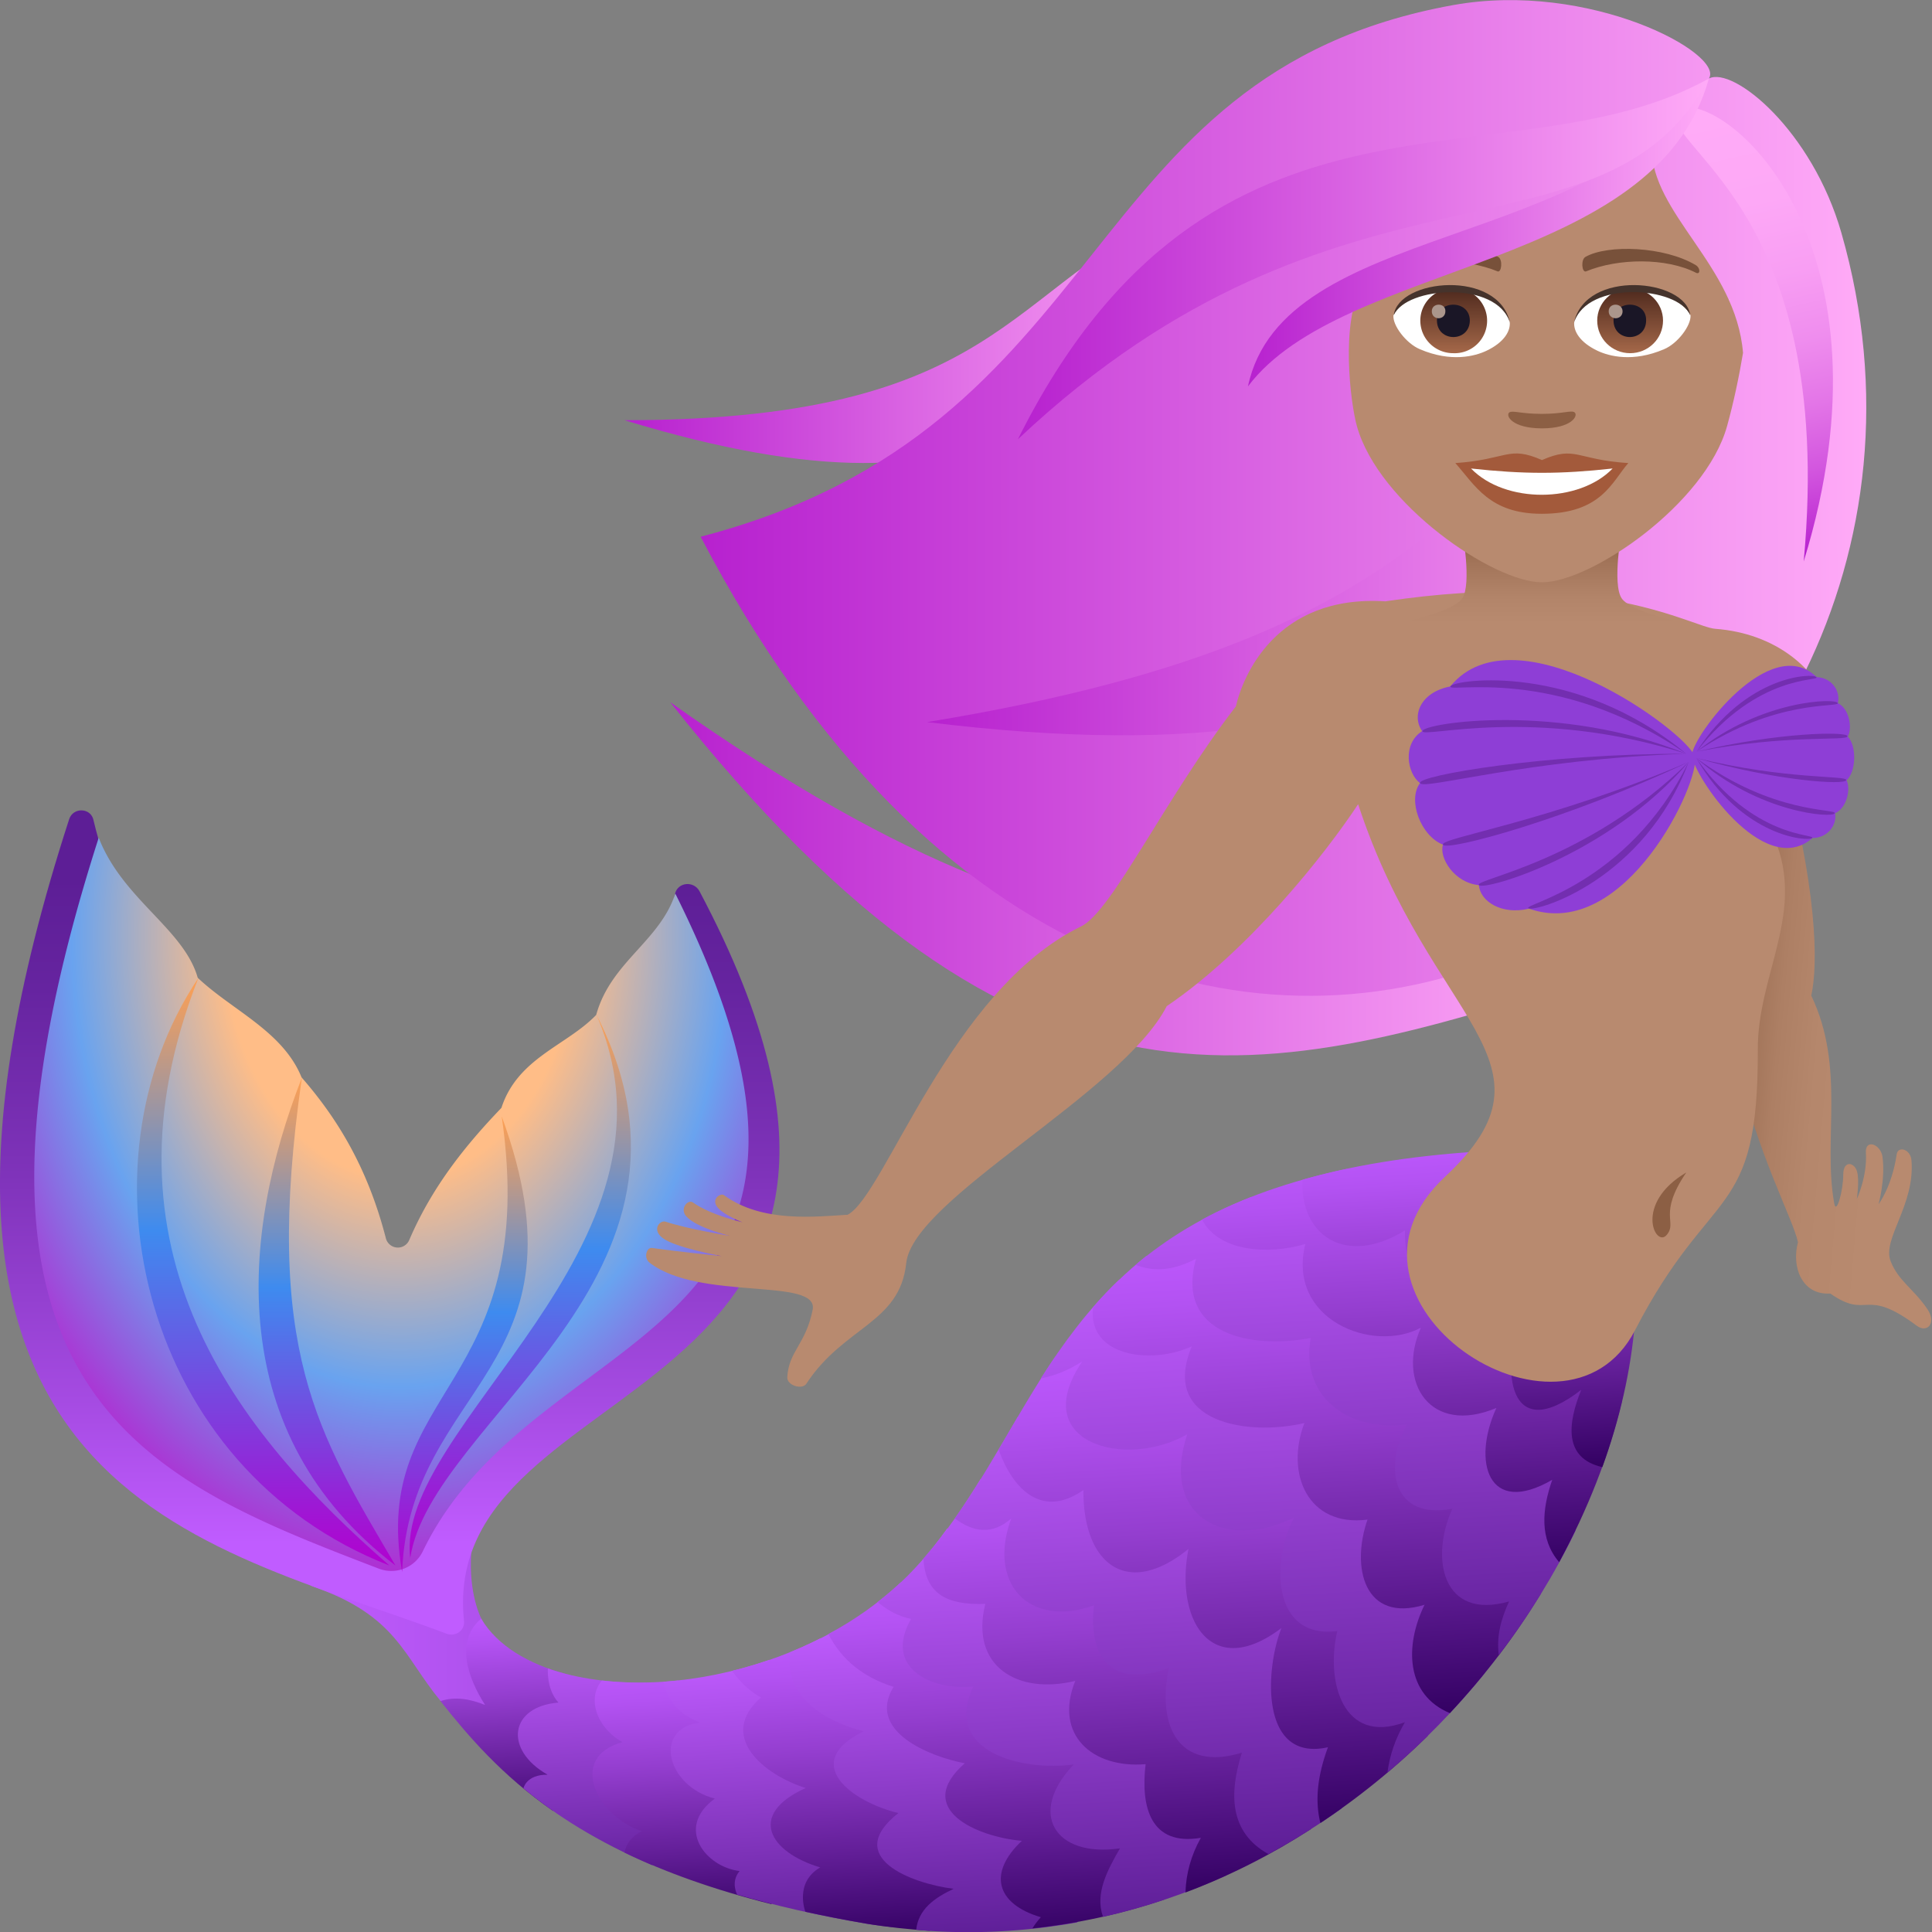 <svg xmlns="http://www.w3.org/2000/svg" xml:space="preserve" style="enable-background:new 0 0 64 64" viewBox="0 0 64 64"><rect x="0" y="0" width="64" height="64" fill="#808080" stroke="none"/><linearGradient id="a" x1="-85.531" x2="-52.025" y1="16.995" y2="16.995" gradientTransform="matrix(1 -.001 -.001 -1 95.752 70.417)" gradientUnits="userSpaceOnUse"><stop offset="0" style="stop-color:#c05cff"/><stop offset="1" style="stop-color:#5d1e96"/></linearGradient><path d="M14.59 56.34c1.57.89 3.03.55 1.35-2.73 0 0-.42-.79-.33-2.15.19-3-6.6.62-5.23 1.1 2.76.96 2.99 2.31 4.21 3.78z" style="fill:url(#a)"/><linearGradient id="b" x1="-1012.307" x2="-1011.229" y1="-925.203" y2="-925.203" gradientTransform="scale(-6.771 6.771) rotate(-86.61 -11.837 -993.814)" gradientUnits="userSpaceOnUse"><stop offset="0" style="stop-color:#320061"/><stop offset=".288" style="stop-color:#621e97"/><stop offset=".62" style="stop-color:#943ecf"/><stop offset=".867" style="stop-color:#b352f2"/><stop offset="1" style="stop-color:#bf59ff"/></linearGradient><path d="M15.94 53.62c-.87.73-.45 1.96.13 2.86-.5-.2-.98-.29-1.48-.13.93 1.17 2.02 2.45 3.73 3.64l.45-4.53c-1.28-.34-2.3-.95-2.83-1.84z" style="fill:url(#b)"/><linearGradient id="c" x1="-1005.773" x2="-1004.719" y1="-931.434" y2="-931.434" gradientTransform="scale(-7.947 7.947) rotate(-86.61 -5.832 -994.02)" gradientUnits="userSpaceOnUse"><stop offset="0" style="stop-color:#5d1e96"/><stop offset="1" style="stop-color:#c05cff"/></linearGradient><path d="M18.15 55.27s-.06.68.35 1.13c-1.62.13-1.82 1.56-.36 2.39-.71-.01-.8.45-.8.45 1.08.9 2.45 1.77 4.27 2.55l-.05-6.05c-1.26.03-2.44-.13-3.41-.47z" style="fill:url(#c)"/><linearGradient id="d" x1="-1002.537" x2="-1001.518" y1="-934.405" y2="-934.405" gradientTransform="scale(-8.665 8.665) rotate(-86.61 -2.978 -993.965)" gradientUnits="userSpaceOnUse"><stop offset="0" style="stop-color:#320061"/><stop offset=".288" style="stop-color:#621e97"/><stop offset=".62" style="stop-color:#943ecf"/><stop offset=".867" style="stop-color:#b352f2"/><stop offset="1" style="stop-color:#bf59ff"/></linearGradient><path d="M19.94 55.67c-.5.57-.19 1.56.68 2.04-1.85.51-.82 2.49.65 2.95-.54.25-.58.71-.58.71 1.33.64 2.92 1.22 4.87 1.71 0 0 .1-5.42-3.1-7.41-.87.09-1.73.09-2.52 0z" style="fill:url(#d)"/><linearGradient id="e" x1="-1000.375" x2="-999.339" y1="-936.735" y2="-936.735" gradientTransform="scale(-9.281 9.281) rotate(-86.61 -.977 -994.1)" gradientUnits="userSpaceOnUse"><stop offset="0" style="stop-color:#5d1e96"/><stop offset="1" style="stop-color:#c05cff"/></linearGradient><path d="M21.98 55.71s.09.93 1.21 1.35c-1.59.2-1.09 2.12.49 2.52-1.33.97-.3 2.27.82 2.4-.31.37-.08.78-.08.78 1.25.36 2.65.69 4.25.96.3.05.59.08.88.12l-4.08-8.85c-1.15.4-2.35.64-3.49.72z" style="fill:url(#e)"/><linearGradient id="f" x1="-998.543" x2="-997.484" y1="-938.339" y2="-938.339" gradientTransform="scale(-9.819 9.819) rotate(-86.61 .54 -994.068)" gradientUnits="userSpaceOnUse"><stop offset="0" style="stop-color:#320061"/><stop offset=".288" style="stop-color:#621e97"/><stop offset=".62" style="stop-color:#943ecf"/><stop offset=".867" style="stop-color:#b352f2"/><stop offset="1" style="stop-color:#bf59ff"/></linearGradient><path d="M24.25 55.35c.26.36.56.66.96.88-1.48 1.3.13 2.58 1.48 3-1.95.88-1.2 2.13.48 2.63-.87.51-.49 1.47-.49 1.47.64.14 1.3.27 2 .39.71.12 1.42.19 2.11.24 3.26-1.35-.26-9.29-3.61-9.69-.94.48-1.94.84-2.93 1.08z" style="fill:url(#f)"/><linearGradient id="g" x1="-997.877" x2="-996.807" y1="-939.092" y2="-939.092" gradientTransform="scale(-10.049 10.049) rotate(-86.61 1.093 -994.061)" gradientUnits="userSpaceOnUse"><stop offset="0" style="stop-color:#5d1e96"/><stop offset="1" style="stop-color:#c05cff"/></linearGradient><path d="M26.18 54.73c-.24 1.45 1.16 2.31 2.43 2.62-2.13 1.05-.39 2.34 1.15 2.71-1.86 1.46.42 2.33 1.83 2.51-.64.3-1.17.68-1.24 1.36 1.84.16 3.62.06 5.34-.25-1.64-8.69-8.01-9.67-8.01-9.67-.49.27-.99.51-1.5.72z" style="fill:url(#g)"/><linearGradient id="h" x1="-995.068" x2="-993.959" y1="-941.778" y2="-941.778" gradientTransform="scale(-11.088 11.088) rotate(-86.61 3.65 -994.272)" gradientUnits="userSpaceOnUse"><stop offset="0" style="stop-color:#320061"/><stop offset=".288" style="stop-color:#621e97"/><stop offset=".62" style="stop-color:#943ecf"/><stop offset=".867" style="stop-color:#b352f2"/><stop offset="1" style="stop-color:#bf59ff"/></linearGradient><path d="M27.44 54.13c.46.89 1.19 1.44 2.16 1.75-.91 1.48 1.23 2.32 2.36 2.53-1.73 1.52.41 2.44 1.89 2.57-1.13 1.06-.86 2.09.63 2.53-.11.12-.2.24-.28.37 1.5-.16 2.96-.48 4.35-.95-.86-6.88-8.71-10.51-8.71-10.51-.73.68-1.54 1.25-2.4 1.71z" style="fill:url(#h)"/><linearGradient id="i" x1="-992.622" x2="-991.494" y1="-944.012" y2="-944.012" gradientTransform="scale(-12.159 12.159) rotate(-86.61 5.822 -994.422)" gradientUnits="userSpaceOnUse"><stop offset="0" style="stop-color:#5d1e96"/><stop offset="1" style="stop-color:#c05cff"/></linearGradient><path d="M30.38 51.87c-.4.44-.84.84-1.31 1.2.33.27.68.47 1.11.56-.91 1.59.61 2.37 2.06 2.24-1.03 2.2 1.68 2.81 3.33 2.58-1.54 1.61-.64 3.09 1.53 2.78-.41.71-.84 1.5-.56 2.27 1.42-.32 2.79-.79 4.09-1.38-.82-8.45-9.25-11.49-9.25-11.49-.3.42-.63.84-1 1.24z" style="fill:url(#i)"/><linearGradient id="j" x1="-991.318" x2="-990.194" y1="-945.274" y2="-945.274" gradientTransform="scale(-12.844 12.844) rotate(-86.61 6.946 -994.53)" gradientUnits="userSpaceOnUse"><stop offset="0" style="stop-color:#320061"/><stop offset=".288" style="stop-color:#621e97"/><stop offset=".62" style="stop-color:#943ecf"/><stop offset=".867" style="stop-color:#b352f2"/><stop offset="1" style="stop-color:#bf59ff"/></linearGradient><path d="M30.59 51.63c.06 1.16.76 1.55 2.05 1.5-.52 2.08 1.09 3.02 2.98 2.55-.72 1.78.56 2.91 2.33 2.76-.17 1.43.17 2.72 1.83 2.44-.32.57-.49 1.17-.51 1.81 1.47-.55 2.86-1.26 4.16-2.1C41.19 50.97 32.48 49 32.48 49c-.56.91-1.16 1.8-1.89 2.63z" style="fill:url(#j)"/><linearGradient id="k" x1="-989.952" x2="-988.806" y1="-946.605" y2="-946.605" gradientTransform="scale(-13.644 13.644) rotate(-86.61 8.18 -994.705)" gradientUnits="userSpaceOnUse"><stop offset="0" style="stop-color:#5d1e96"/><stop offset="1" style="stop-color:#c05cff"/></linearGradient><path d="M31.63 50.3c.6.45 1.24.56 1.87 0-.79 2.12.55 3.65 2.74 2.88-.21 1.84.7 2.75 2.48 2.07-.4 1.91.31 3.45 2.42 2.81-.43 1.35-.42 2.64.88 3.36.84-.46 1.65-.96 2.42-1.51 1.4-7.08-6.01-14-10.72-12.98-.67 1.13-1.32 2.28-2.09 3.37z" style="fill:url(#k)"/><linearGradient id="l" x1="-988.671" x2="-987.535" y1="-947.897" y2="-947.897" gradientTransform="scale(-14.536 14.536) rotate(-86.61 9.335 -994.85)" gradientUnits="userSpaceOnUse"><stop offset="0" style="stop-color:#320061"/><stop offset=".288" style="stop-color:#621e97"/><stop offset=".62" style="stop-color:#943ecf"/><stop offset=".867" style="stop-color:#b352f2"/><stop offset="1" style="stop-color:#bf59ff"/></linearGradient><path d="M33.08 48.02c.46 1.28 1.41 2.31 2.81 1.34-.02 2.44 1.44 3.61 3.48 1.95-.46 2.37.77 4.37 3.08 2.62-.54 1.36-.72 4.45 1.54 3.95-.3.82-.46 1.67-.25 2.51a24.15 24.15 0 0 0 3.55-2.88c.87-5.21-4.97-13.32-12.33-12.57-.68 1-1.27 2.04-1.88 3.08z" style="fill:url(#l)"/><linearGradient id="m" x1="-987.032" x2="-985.917" y1="-949.444" y2="-949.444" gradientTransform="scale(-15.755 15.755) rotate(-86.61 10.812 -995.024)" gradientUnits="userSpaceOnUse"><stop offset="0" style="stop-color:#5d1e96"/><stop offset="1" style="stop-color:#c05cff"/></linearGradient><path d="M34.48 45.66c.48-.09.93-.28 1.37-.56-1.84 2.72 1.46 3.58 3.48 2.41-.9 2.7 1.22 3.9 3.54 2.76-.75 1.38-.77 4.04 1.43 3.76-.39 1.65.17 3.79 2.24 3.02-.32.55-.5 1.08-.58 1.67 1.19-1 2.27-2.12 3.23-3.3-1.52-7.76-5.34-12.38-12.11-13.03-1.05 1-1.87 2.12-2.6 3.27z" style="fill:url(#m)"/><linearGradient id="n" x1="-988.309" x2="-987.198" y1="-948.218" y2="-948.218" gradientTransform="scale(-14.766 14.766) rotate(-86.61 9.426 -994.88)" gradientUnits="userSpaceOnUse"><stop offset="0" style="stop-color:#320061"/><stop offset=".288" style="stop-color:#621e97"/><stop offset=".62" style="stop-color:#943ecf"/><stop offset=".867" style="stop-color:#b352f2"/><stop offset="1" style="stop-color:#bf59ff"/></linearGradient><path d="M36.21 43.3c-.2 1.63 1.91 1.92 3.27 1.3-1.07 2.54 1.87 2.98 3.73 2.54-.64 1.67.11 3.45 2.09 3.2-.55 1.58-.11 3.43 1.89 2.82-.66 1.35-.63 2.98.84 3.59 1.15-1.23 2.16-2.55 3.01-3.95-.75-7.55-6.55-12.5-13.07-11.19-.66.53-1.24 1.09-1.76 1.69z" style="fill:url(#n)"/><linearGradient id="o" x1="-987.071" x2="-985.992" y1="-949.459" y2="-949.459" gradientTransform="scale(-15.717 15.717) rotate(-86.61 10.575 -995.062)" gradientUnits="userSpaceOnUse"><stop offset="0" style="stop-color:#5d1e96"/><stop offset="1" style="stop-color:#c05cff"/></linearGradient><path d="M37.62 41.9c.66.26 1.3.16 2-.2-.71 2.52 1.87 3 3.8 2.62-.36 2.01 1.34 3.13 3.19 2.86-.79 1.46-.47 3.17 1.5 2.8-.75 1.66-.32 3.7 1.88 3.07-.28.61-.42 1.17-.34 1.78 1-1.31 1.85-2.69 2.54-4.12.12-5.05-3.7-10.62-10.76-11.05-1.56.61-2.79 1.38-3.81 2.24z" style="fill:url(#o)"/><linearGradient id="p" x1="-989.983" x2="-988.915" y1="-946.709" y2="-946.709" gradientTransform="scale(-13.654 13.654) rotate(-86.61 7.534 -994.78)" gradientUnits="userSpaceOnUse"><stop offset="0" style="stop-color:#320061"/><stop offset=".288" style="stop-color:#621e97"/><stop offset=".62" style="stop-color:#943ecf"/><stop offset=".867" style="stop-color:#b352f2"/><stop offset="1" style="stop-color:#bf59ff"/></linearGradient><path d="M44.62 38.72c-1.94.41-3.5.98-4.8 1.68.55 1.07 2.19 1.17 3.42.81-.62 2.51 2.24 3.63 3.83 2.77-.81 1.81.31 3.58 2.5 2.66-.81 1.76-.29 3.62 1.85 2.38-.34.98-.43 1.96.23 2.73.94-1.73 1.65-3.53 2.08-5.33-.01.01-1.17-5.67-9.11-7.7z" style="fill:url(#p)"/><linearGradient id="q" x1="-996.316" x2="-995.25" y1="-940.694" y2="-940.694" gradientTransform="scale(-10.622 10.622) rotate(-86.61 1.006 -994.134)" gradientUnits="userSpaceOnUse"><stop offset="0" style="stop-color:#320061"/><stop offset=".288" style="stop-color:#621e97"/><stop offset=".62" style="stop-color:#943ecf"/><stop offset=".867" style="stop-color:#b352f2"/><stop offset="1" style="stop-color:#bf59ff"/></linearGradient><path d="M46.54 40.76c-.05 2.04 1.86 4.54 3.84 2.75-.68 1.9-.42 4.4 2 2.53-.45 1.11-.59 2.27.7 2.56.58-1.6.95-3.22 1.08-4.82.34-4.06-5.25-5.63-5.25-5.63-2.27.15-4.16.47-5.76.93-.1 1.8 1.39 2.91 3.39 1.68z" style="fill:url(#q)"/><linearGradient id="r" x1="-979.567" x2="-978.567" y1="-977.962" y2="-977.962" gradientTransform="rotate(-90.074 -5.773 -26701.288) scale(27.319)" gradientUnits="userSpaceOnUse"><stop offset="0" style="stop-color:#c05cff"/><stop offset=".103" style="stop-color:#c05cff"/><stop offset=".262" style="stop-color:#a74ce4"/><stop offset=".547" style="stop-color:#7f33ba"/><stop offset=".77" style="stop-color:#6624a0"/><stop offset=".903" style="stop-color:#5d1e96"/><stop offset="1" style="stop-color:#5d1e96"/></linearGradient><path d="M2.29 27.14C-4.99 49.59 6.7 51.07 14.8 54.12c.3.11.61-.12.57-.43-.88-8.53 17.03-6.76 7.8-24.17-.19-.35-.72-.3-.81.09-1.04 4.68-5.92 6-8.91 12.86-.17.4-.74.33-.82-.1-1.36-7.9-7.93-8.31-9.53-15.19-.08-.43-.68-.45-.81-.04z" style="fill:url(#r)"/><radialGradient id="s" cx="-980.132" cy="-979.179" r=".895" gradientTransform="matrix(-.032 -24.306 17.605 -.023 17220.428 -23814.596)" gradientUnits="userSpaceOnUse"><stop offset=".369" style="stop-color:#ffbd87"/><stop offset=".687" style="stop-color:#69a3ef"/><stop offset="1" style="stop-color:#b721cf"/></radialGradient><path d="M3.27 27.75c-5.89 18.37 1.46 21.21 9.27 24.21.57.22 1.21-.03 1.47-.58 3.77-7.8 15.91-6.65 8.36-21.78-.51 1.58-2.14 2.27-2.62 4.02-.98 1.02-2.6 1.42-3.14 3.08-1.18 1.23-2.29 2.6-3.05 4.37a.41.41 0 0 1-.78-.06c-.61-2.36-1.63-3.99-2.79-5.32-.62-1.53-2.3-2.22-3.44-3.3-.46-1.62-2.49-2.6-3.28-4.64z" style="fill:url(#s)"/><linearGradient id="t" x1="8.717" x2="8.717" y1="51.863" y2="32.396" gradientUnits="userSpaceOnUse"><stop offset="0" style="stop-color:#b200cf"/><stop offset=".57" style="stop-color:#3e8bef"/><stop offset="1" style="stop-color:#ffa052"/></linearGradient><path d="M6.57 32.4C2.4 38.62 4.71 48.67 12.9 51.86 7.83 47.45 3.03 41.4 6.57 32.4z" style="fill:url(#t)"/><linearGradient id="u" x1="10.836" x2="10.836" y1="51.863" y2="35.698" gradientUnits="userSpaceOnUse"><stop offset="0" style="stop-color:#b200cf"/><stop offset=".57" style="stop-color:#3e8bef"/><stop offset="1" style="stop-color:#ffa052"/></linearGradient><path d="M10 35.7c-2.04 5.22-2.6 11.8 3.1 16.16-2.56-4.37-4.4-7.13-3.1-16.16z" style="fill:url(#u)"/><linearGradient id="v" x1="17.233" x2="17.233" y1="51.615" y2="33.621" gradientUnits="userSpaceOnUse"><stop offset="0" style="stop-color:#b200cf"/><stop offset=".57" style="stop-color:#3e8bef"/><stop offset="1" style="stop-color:#ffa052"/></linearGradient><path d="M19.76 33.62c4.44 8.68-5.48 13.41-6.17 17.99-.54-4.35 9.5-10.32 6.17-17.99z" style="fill:url(#v)"/><linearGradient id="w" x1="15.33" x2="15.33" y1="52.071" y2="36.985" gradientUnits="userSpaceOnUse"><stop offset="0" style="stop-color:#b200cf"/><stop offset=".57" style="stop-color:#3e8bef"/><stop offset="1" style="stop-color:#ffa052"/></linearGradient><path d="M16.62 36.98c3.07 8.39-3.05 8.88-3.3 15.09-1.07-6.12 4.6-6.05 3.3-15.09z" style="fill:url(#w)"/><linearGradient id="x" x1="-73.487" x2="-43.103" y1="41.391" y2="41.391" gradientTransform="matrix(1 -.001 -.001 -1 95.752 70.417)" gradientUnits="userSpaceOnUse"><stop offset="0" style="stop-color:#b721cf"/><stop offset="1" style="stop-color:#ffabf7"/></linearGradient><path d="M52.6 32.42c-10.34-3.31-14.41 2.15-30.4-9.16 11.83 14.96 19.73 12.53 30.4 9.16z" style="fill:url(#x)"/><linearGradient id="y" x1="-74.986" x2="-55.697" y1="59.513" y2="59.513" gradientTransform="matrix(1 -.001 -.001 -1 95.752 70.417)" gradientUnits="userSpaceOnUse"><stop offset="0" style="stop-color:#b721cf"/><stop offset="1" style="stop-color:#ffabf7"/></linearGradient><path d="M39.97 6.62c-6.65 2.37-6.12 7.3-19.28 7.3 12.82 3.91 15.59-.84 19.28-7.3z" style="fill:url(#y)"/><linearGradient id="z" x1="-72.471" x2="-33.855" y1="53.988" y2="53.988" gradientTransform="matrix(1 -.001 -.001 -1 95.752 70.417)" gradientUnits="userSpaceOnUse"><stop offset="0" style="stop-color:#b721cf"/><stop offset="1" style="stop-color:#ffabf7"/></linearGradient><path d="M61 7.72c-.97-3.4-3.58-5.53-4.39-5.12.53-.82-3.95-3.25-8.48-2.43-12.64 2.29-11.04 14-24.92 17.61C38.46 47 67.03 28.77 61 7.72z" style="fill:url(#z)"/><linearGradient id="A" x1="-64.986" x2="-38.353" y1="53.354" y2="53.354" gradientTransform="matrix(1 -.001 -.001 -1 95.752 70.417)" gradientUnits="userSpaceOnUse"><stop offset="0" style="stop-color:#b721cf"/><stop offset="1" style="stop-color:#ffabf7"/></linearGradient><path d="M57.32 9.9c-9.35 4.72-7.95 10.97-26.61 14.02 18.3 2.26 21.59-4.5 26.61-14.02z" style="fill:url(#A)"/><linearGradient id="B" x1="56.906" x2="64.783" y1="34.057" y2="34.742" gradientUnits="userSpaceOnUse"><stop offset="0" style="stop-color:#8c5f44"/><stop offset=".114" style="stop-color:#9e7156"/><stop offset=".256" style="stop-color:#ad7f64"/><stop offset=".425" style="stop-color:#b5876c"/><stop offset=".693" style="stop-color:#b88a6f"/><stop offset=".735" style="stop-color:#b88a6f"/><stop offset="1" style="stop-color:#b88a6f"/></linearGradient><path d="M58.97 24.89c1.25 4.55 1.26 7.07 1.03 8.09 1.14 2.39.38 4.75.76 6.88.07.41.3-.41.3-.95 0-.49.38-.41.46-.09.08.29-.01.9-.01.9s.35-.75.3-1.53c-.03-.48.49-.29.55.13.1.74-.13 1.57-.13 1.57s.44-.57.6-1.65c.04-.29.46-.18.49.2.12 1.49-.98 2.6-.69 3.34.26.66.76.91 1.22 1.59.31.46-.01.8-.35.55-1.77-1.32-1.59-.18-2.87-1.07-.95.06-1.29-.9-1.07-1.7-.33-1.56-4.83-8.76-.59-16.26z" style="fill:url(#B)"/><path d="M56.82 20.83c-.78-.06-3.77-1.98-10.93-.91-3.64-.23-4.73 2.51-4.95 3.48-2.35 3.04-4.1 6.79-5.13 7.29-4.31 2.09-6.5 8.91-7.73 9.55-1.05.06-2.83.28-4.1-.65-.1-.08-.46.13-.19.43.23.25.81.47.81.47s-1.05-.23-1.65-.66c-.16-.11-.45.21-.21.47.35.38 1.44.64 1.44.64s-1.42-.23-2.13-.47c-.19-.06-.47.26-.1.54.41.32 1.96.6 1.96.6s-1.4-.14-2.31-.27c-.18-.03-.29.33-.08.49 1.66 1.28 5.62.47 5.4 1.56-.23 1.15-.79 1.36-.84 2.23-.02.27.49.43.63.22 1.25-1.91 3.1-2 3.31-4 .23-2.13 7.14-5.62 8.63-8.51 2.73-1.85 5.26-5.05 6.34-6.69 2.38 7.27 6.98 8.51 2.88 12.34-4.4 4.1 3.94 9.63 6.29 5.09 2.54-4.92 4.09-3.58 4.07-9.31-.01-2.4 1.49-4.4.64-6.76 3.57-2.51 1.94-6.87-2.05-7.17z" style="fill:#b88a6f"/><linearGradient id="C" x1="51.08" x2="51.08" y1="20.623" y2="17.576" gradientUnits="userSpaceOnUse"><stop offset="0" style="stop-color:#b88a6f"/><stop offset=".283" style="stop-color:#b28469"/><stop offset=".653" style="stop-color:#a27459"/><stop offset="1" style="stop-color:#8c5f44"/></linearGradient><path d="M55.72 20.62s-1.7-.35-2-.8c-.32-.47 0-2.25 0-2.25h-5.28s.32 1.78 0 2.25c-.3.45-2 .8-2 .8h9.28z" style="fill:url(#C)"/><path d="M55.86 38.84c-.95 1.4-.28 1.64-.65 2.07-.37.44-1.1-1.04.65-2.07z" style="fill:#8c5f44"/><path d="M60.04 27.76c.51 0 .82-.44.75-.82.4-.18.52-.82.38-1.09.32-.29.34-1.14.04-1.45.15-.26.07-.91-.33-1.11.1-.38-.19-.84-.7-.86-1.54-1.5-4.11 1.96-4.13 2.57-.02.6 2.37 4.18 3.99 2.76z" style="fill:#8e3ed6"/><path d="M56.2 24.9c1.66-2.57 3.86-2.6 3.97-2.47.14.15-1.94-.13-3.97 2.47z" style="fill:#732eb0"/><path d="M56.2 24.9c2.15-1.73 4.63-1.78 4.68-1.61.04.16-2.06-.15-4.68 1.61zm0 0c2.68-.64 5.01-.68 5-.51-.01.17-1.97-.08-5 .51zm-.01.21c1.52 2.64 3.72 2.77 3.84 2.65.14-.14-1.95.04-3.84-2.65z" style="fill:#732eb0"/><path d="M56.19 25.11c2.06 1.83 4.53 2 4.59 1.83.05-.16-2.05.04-4.59-1.83zm0 0c2.64.76 4.96.91 4.97.73.01-.16-1.97 0-4.97-.73z" style="fill:#732eb0"/><path d="M48.04 22.74c-.98.19-1.29.96-.93 1.48-.66.42-.5 1.4-.07 1.72-.42.56.02 1.75.76 2.04-.14.43.38 1.27 1.19 1.34.04.54.76 1 1.66.78 3.2 1.13 5.71-4.26 5.49-5.04-.24-.8-5.93-4.98-8.1-2.32z" style="fill:#8e3ed6"/><path d="M55.94 25.24c-1.48 3.92-5.04 4.97-5.3 4.85-.3-.12 3.25-.72 5.3-4.85z" style="fill:#732eb0"/><path d="M55.94 25.24c-2.64 3.08-6.78 4.28-6.95 4.08-.17-.2 3.55-.75 6.95-4.08zm0 0c-4.01 1.9-8.05 2.98-8.14 2.74-.09-.23 3.5-.75 8.14-2.74zm-.08-.27c-3.67-3.04-7.66-2.46-7.81-2.24-.18.26 3.48-.74 7.81 2.24z" style="fill:#732eb0"/><path d="M55.86 24.97c-4.19-1.71-8.73-1.02-8.74-.75-.01.25 3.7-.85 8.74.75zm0 0c-4.65-.01-8.91.72-8.82.97.09.25 3.56-.8 8.82-.97z" style="fill:#732eb0"/><path d="M54.71 4.86c-2.58 2.26-6.29 2.71-9.58 4.59-.73 1.18-.4 3.89-.18 4.67.72 2.57 4.51 5.17 6.13 5.17s5.41-2.59 6.13-5.17c.22-.79.4-1.65.53-2.43-.24-2.91-3.04-4.6-3.03-6.83z" style="fill:#b88a6f"/><path d="M51.08 15.24c-1.12-.49-1.13-.02-2.87.1.65.73 1.13 1.68 2.86 1.68 1.99 0 2.33-1.07 2.87-1.68-1.73-.11-1.74-.59-2.86-.1z" style="fill:#a35a3b"/><path d="M48.73 15.52c1.13 1.17 3.58 1.15 4.69 0-1.74.19-2.94.19-4.69 0z" style="fill:#fff"/><path d="M56.17 8.78c-1.04-.62-2.91-.69-3.65-.27-.16.09-.12.53.02.48 1.06-.44 2.66-.46 3.65.05.14.06.14-.17-.02-.26zm-10.19 0c1.04-.62 2.91-.69 3.65-.27.16.09.11.53-.02.48-1.06-.44-2.66-.46-3.65.05-.13.06-.13-.17.02-.26z" style="fill:#78513a"/><path d="M52.16 13.66c-.11-.08-.38.05-1.08.05-.7 0-.96-.12-1.08-.05-.14.1.08.53 1.08.53s1.21-.43 1.08-.53z" style="fill:#8c5f44"/><path d="M50.01 10.65c.04.31-.18.69-.77.97-.38.18-1.17.39-2.2-.05-.46-.19-.92-.8-.88-1.13.56-1.05 3.33-1.2 3.85.21z" style="fill:#fff"/><linearGradient id="D" x1="-421.096" x2="-421.096" y1="480.483" y2="480.811" gradientTransform="matrix(6.57 0 0 -6.57 2814.782 3168.527)" gradientUnits="userSpaceOnUse"><stop offset="0" style="stop-color:#a6694a"/><stop offset="1" style="stop-color:#4f2a1e"/></linearGradient><path d="M48.14 9.55a1.076 1.076 0 1 1 0 2.15c-.6 0-1.09-.48-1.09-1.08 0-.59.49-1.07 1.09-1.07z" style="fill:url(#D)"/><path d="M47.6 10.61c0 .74 1.09.74 1.09 0-.01-.69-1.09-.69-1.09 0z" style="fill:#1a1626"/><path d="M47.43 10.31c0 .31.45.31.45 0 .01-.29-.45-.29-.45 0z" style="fill:#ab968c"/><path d="M50.02 10.69c-.44-1.41-3.44-1.2-3.85-.25.15-1.21 3.47-1.53 3.85.25z" style="fill:#45332c"/><path d="M52.15 10.65c-.04.31.18.69.77.97.38.18 1.17.39 2.2-.05.46-.19.91-.8.88-1.13-.56-1.05-3.33-1.2-3.85.21z" style="fill:#fff"/><linearGradient id="E" x1="-422.903" x2="-422.903" y1="480.483" y2="480.811" gradientTransform="matrix(6.57 0 0 -6.57 2832.512 3168.527)" gradientUnits="userSpaceOnUse"><stop offset="0" style="stop-color:#a6694a"/><stop offset="1" style="stop-color:#4f2a1e"/></linearGradient><path d="M54 9.55c.6 0 1.09.48 1.09 1.07 0 .6-.49 1.08-1.09 1.08-.6 0-1.09-.48-1.09-1.08 0-.59.49-1.07 1.09-1.07z" style="fill:url(#E)"/><path d="M53.45 10.61c0 .74 1.08.74 1.08 0 .01-.69-1.08-.69-1.08 0z" style="fill:#1a1626"/><path d="M53.29 10.31c0 .31.46.31.46 0-.01-.29-.46-.29-.46 0z" style="fill:#ab968c"/><path d="M52.14 10.69c.44-1.41 3.44-1.21 3.85-.25-.15-1.21-3.47-1.53-3.85.25z" style="fill:#45332c"/><linearGradient id="F" x1="60.541" x2="57.251" y1="18.223" y2="3.642" gradientUnits="userSpaceOnUse"><stop offset="0" style="stop-color:#b721cf"/><stop offset=".052" style="stop-color:#c032d4"/><stop offset=".184" style="stop-color:#d357df"/><stop offset=".323" style="stop-color:#e375e7"/><stop offset=".467" style="stop-color:#ef8dee"/><stop offset=".621" style="stop-color:#f89ef3"/><stop offset=".789" style="stop-color:#fda8f6"/><stop offset="1" style="stop-color:#ffabf7"/></linearGradient><path d="M55.57 3.57c-.81 1.28 5.29 3.02 4.18 15.03 3.21-10.44-2.44-15.52-4.18-15.03z" style="fill:url(#F)"/><linearGradient id="G" x1="-54.336" x2="-39.052" y1="62.776" y2="62.776" gradientTransform="matrix(1 -.001 -.001 -1 95.752 70.417)" gradientUnits="userSpaceOnUse"><stop offset="0" style="stop-color:#b721cf"/><stop offset="1" style="stop-color:#ffabf7"/></linearGradient><path d="M41.34 12.8C44.5 8.61 54.85 8.96 56.61 2.6c-3.72 5.8-14.1 4.68-15.27 10.2z" style="fill:url(#G)"/><linearGradient id="H" x1="-61.957" x2="-39.052" y1="61.907" y2="61.907" gradientTransform="matrix(1 -.001 -.001 -1 95.752 70.417)" gradientUnits="userSpaceOnUse"><stop offset="0" style="stop-color:#b721cf"/><stop offset="1" style="stop-color:#ffabf7"/></linearGradient><path d="M56.61 2.6c-6.62 3.69-16.46-.93-22.89 11.95C44.46 4.44 53.08 9.13 56.61 2.6z" style="fill:url(#H)"/></svg>